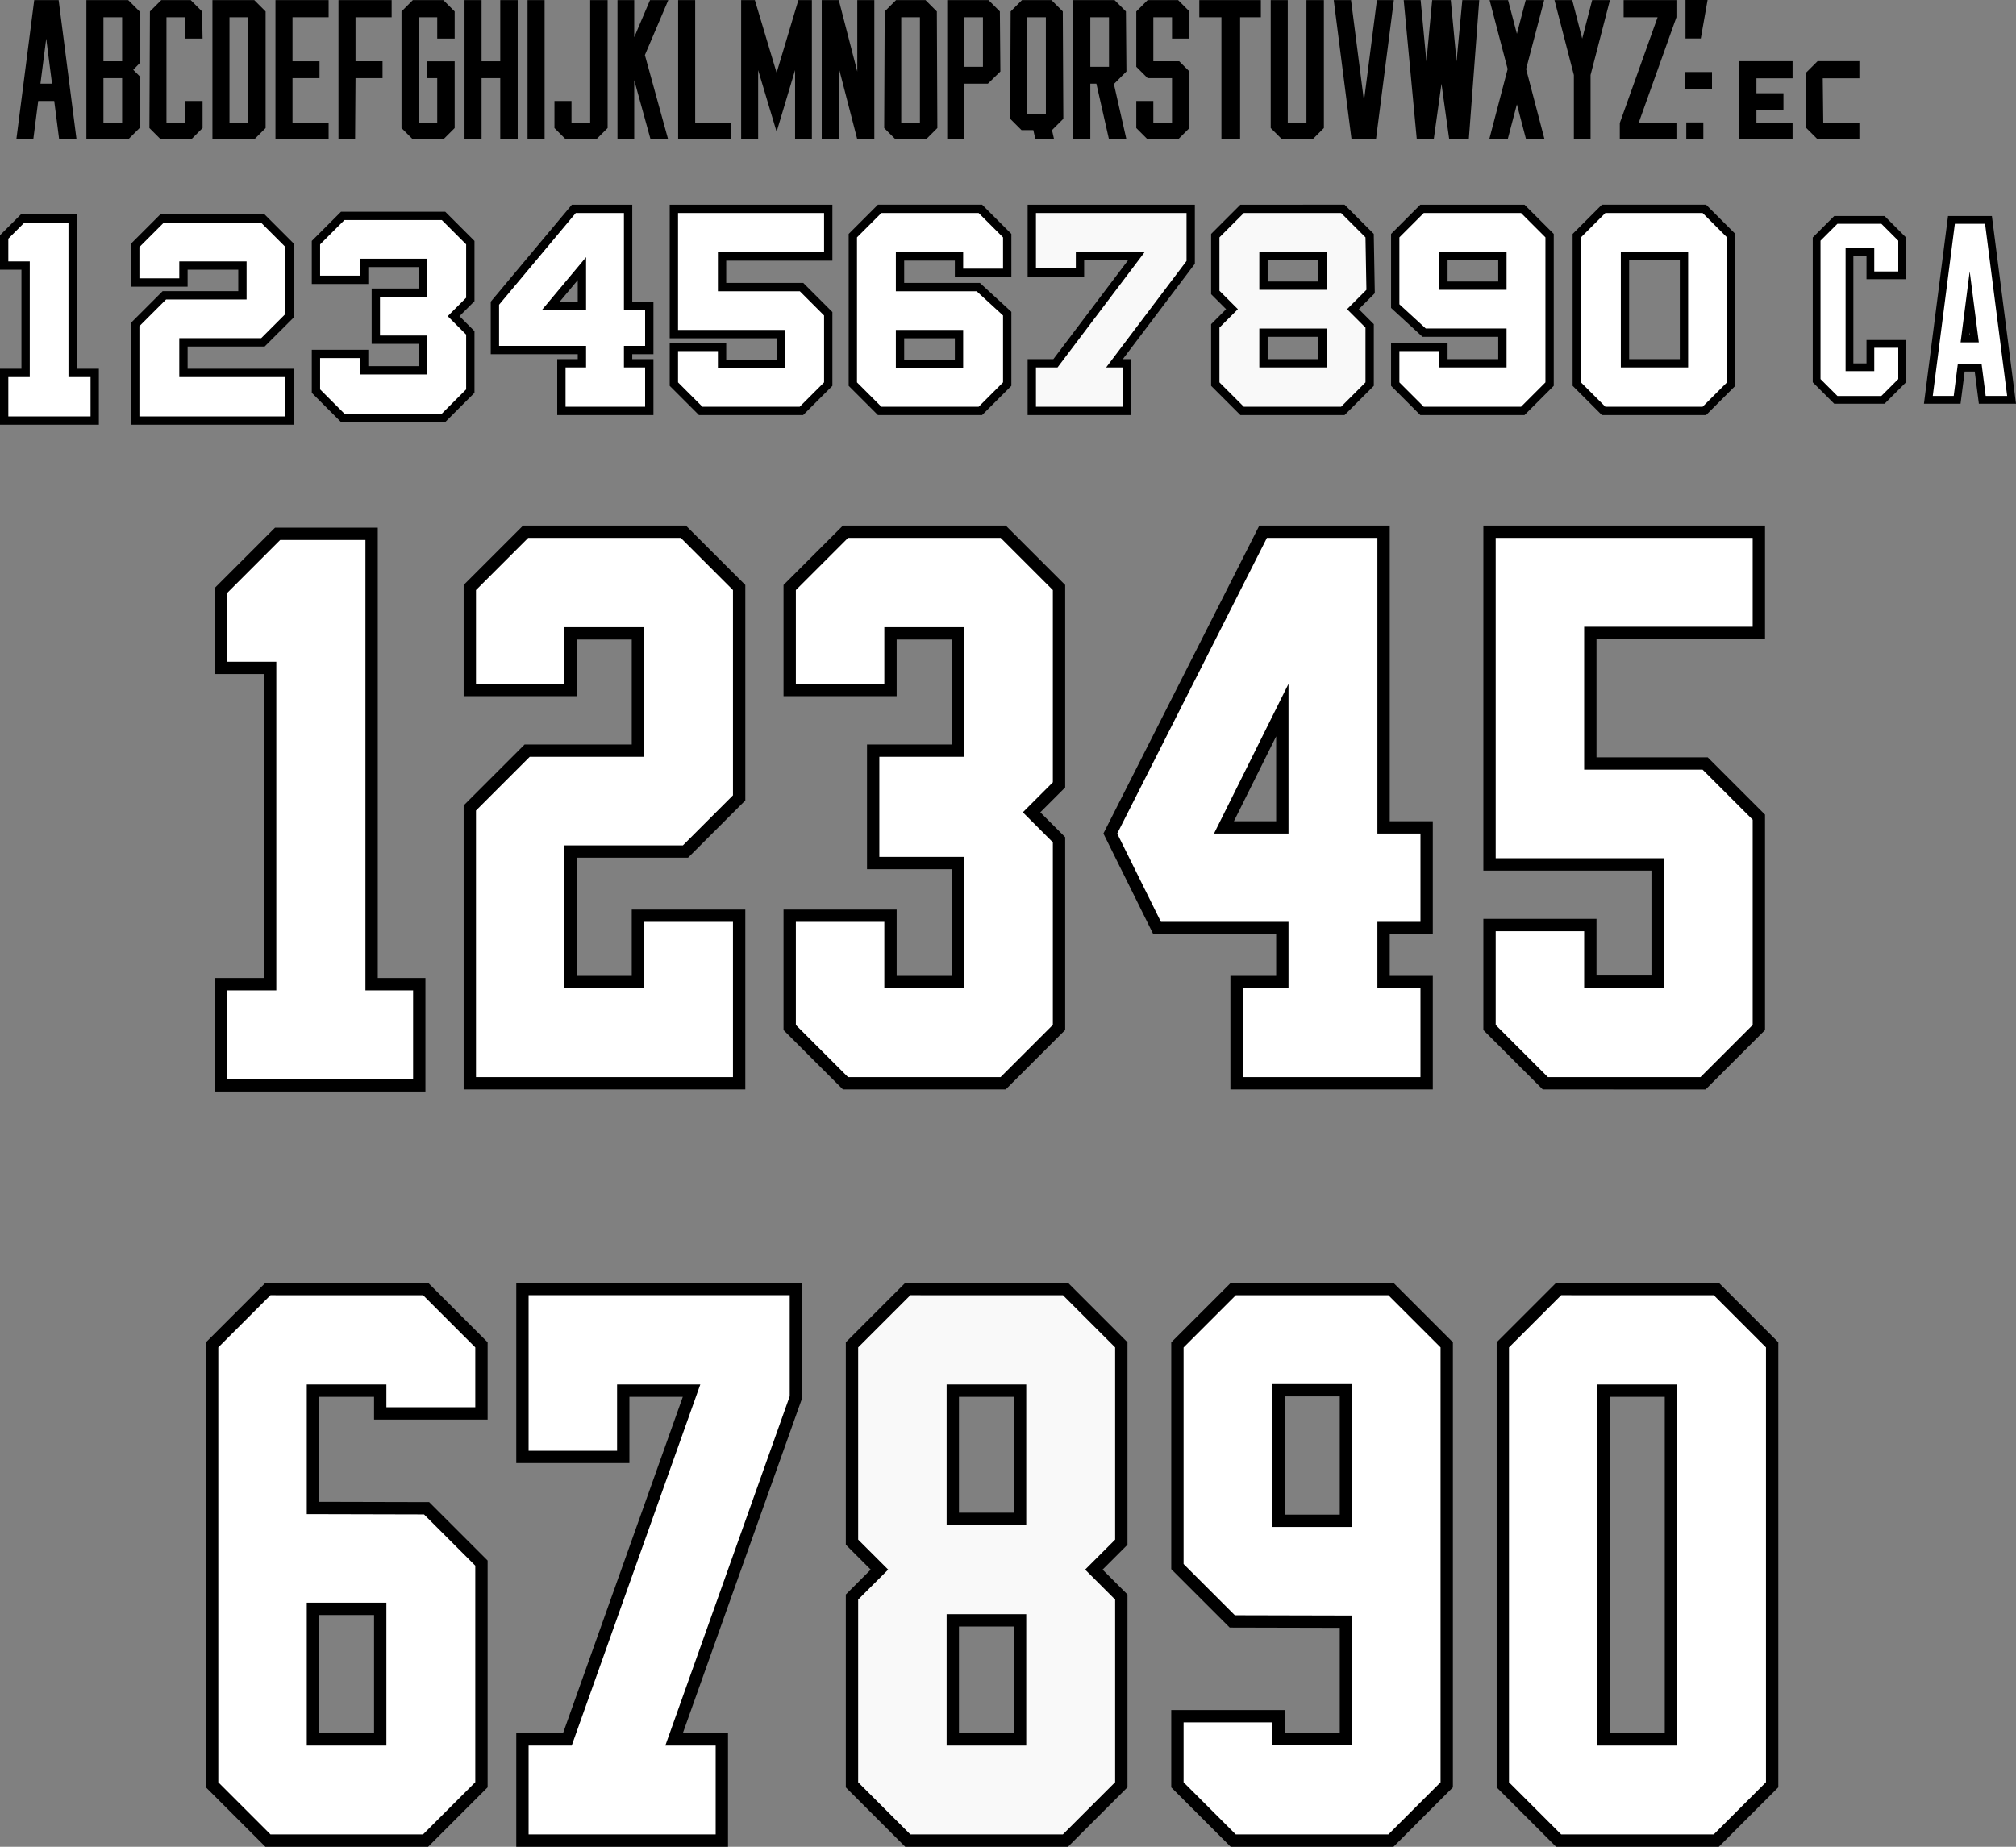 <?xml version="1.0" encoding="UTF-8" standalone="no"?>
<!-- Created with Inkscape (http://www.inkscape.org/) -->

<svg
   width="1090.077mm"
   height="998.823mm"
   viewBox="0 0 1090.077 998.823"
   version="1.1"
   id="svg5"
   inkscape:version="1.3.2 (091e20e, 2023-11-25)"
   sodipodi:docname="adidas.svg"
   xml:space="preserve"
   xmlns:inkscape="http://www.inkscape.org/namespaces/inkscape"
   xmlns:sodipodi="http://sodipodi.sourceforge.net/DTD/sodipodi-0.dtd"
   xmlns="http://www.w3.org/2000/svg"
   xmlns:svg="http://www.w3.org/2000/svg"><rect x="0" y="0" width="1090.077" height="998.823" fill="#808080" stroke="none"/><sodipodi:namedview
     id="namedview7"
     pagecolor="#ffffff"
     bordercolor="#000000"
     borderopacity="0.25"
     inkscape:showpageshadow="2"
     inkscape:pageopacity="0.0"
     inkscape:pagecheckerboard="0"
     inkscape:deskcolor="#d1d1d1"
     inkscape:document-units="mm"
     showgrid="true"
     inkscape:zoom="0.13758485"
     inkscape:cx="2031.4737"
     inkscape:cy="1984.2301"
     inkscape:window-width="1800"
     inkscape:window-height="1047"
     inkscape:window-x="0"
     inkscape:window-y="44"
     inkscape:window-maximized="0"
     inkscape:current-layer="layer1"
     showguides="true" /><defs
     id="defs2"><inkscape:path-effect
       effect="offset"
       id="path-effect219"
       is_visible="true"
       lpeversion="1.2"
       linejoin_type="miter"
       unit="mm"
       offset="4.5"
       miter_limit="4"
       attempt_force_join="false"
       update_on_knot_move="true" /><inkscape:path-effect
       effect="offset"
       id="path-effect218"
       is_visible="true"
       lpeversion="1.2"
       linejoin_type="miter"
       unit="mm"
       offset="0"
       miter_limit="4"
       attempt_force_join="false"
       update_on_knot_move="true" /><inkscape:path-effect
       effect="offset"
       id="path-effect186"
       is_visible="true"
       lpeversion="1.2"
       linejoin_type="miter"
       unit="mm"
       offset="6.67"
       miter_limit="4"
       attempt_force_join="false"
       update_on_knot_move="true" /><inkscape:path-effect
       effect="offset"
       id="path-effect184"
       is_visible="true"
       lpeversion="1.2"
       linejoin_type="miter"
       unit="mm"
       offset="4.5"
       miter_limit="4"
       attempt_force_join="false"
       update_on_knot_move="true" /><inkscape:path-effect
       effect="offset"
       id="path-effect182"
       is_visible="true"
       lpeversion="1.2"
       linejoin_type="miter"
       unit="mm"
       offset="6.67"
       miter_limit="4"
       attempt_force_join="false"
       update_on_knot_move="true" /><inkscape:path-effect
       effect="offset"
       id="path-effect179"
       is_visible="true"
       lpeversion="1.2"
       linejoin_type="miter"
       unit="mm"
       offset="6.67"
       miter_limit="4"
       attempt_force_join="false"
       update_on_knot_move="true" /><inkscape:path-effect
       effect="offset"
       id="path-effect172"
       is_visible="true"
       lpeversion="1.2"
       linejoin_type="miter"
       unit="mm"
       offset="6.67"
       miter_limit="4"
       attempt_force_join="false"
       update_on_knot_move="true" /><inkscape:path-effect
       effect="offset"
       id="path-effect168"
       is_visible="true"
       lpeversion="1.2"
       linejoin_type="miter"
       unit="mm"
       offset="6.67"
       miter_limit="4"
       attempt_force_join="false"
       update_on_knot_move="true" /><inkscape:path-effect
       effect="offset"
       id="path-effect164"
       is_visible="true"
       lpeversion="1.2"
       linejoin_type="miter"
       unit="mm"
       offset="6.67"
       miter_limit="4"
       attempt_force_join="false"
       update_on_knot_move="true" /><inkscape:path-effect
       effect="offset"
       id="path-effect160"
       is_visible="true"
       lpeversion="1.2"
       linejoin_type="miter"
       unit="mm"
       offset="4.5"
       miter_limit="4"
       attempt_force_join="false"
       update_on_knot_move="true" /><inkscape:path-effect
       effect="offset"
       id="path-effect158"
       is_visible="true"
       lpeversion="1.2"
       linejoin_type="miter"
       unit="mm"
       offset="4.5"
       miter_limit="4"
       attempt_force_join="false"
       update_on_knot_move="true" /><inkscape:path-effect
       effect="offset"
       id="path-effect154"
       is_visible="true"
       lpeversion="1.2"
       linejoin_type="miter"
       unit="mm"
       offset="4.5"
       miter_limit="4"
       attempt_force_join="false"
       update_on_knot_move="true" /><inkscape:path-effect
       effect="offset"
       id="path-effect141"
       is_visible="true"
       lpeversion="1.2"
       linejoin_type="miter"
       unit="mm"
       offset="4.2"
       miter_limit="4"
       attempt_force_join="false"
       update_on_knot_move="true" /><inkscape:path-effect
       effect="offset"
       id="path-effect140"
       is_visible="true"
       lpeversion="1.2"
       linejoin_type="miter"
       unit="mm"
       offset="4.2"
       miter_limit="4"
       attempt_force_join="false"
       update_on_knot_move="true" /><inkscape:path-effect
       effect="offset"
       id="path-effect112"
       is_visible="true"
       lpeversion="1.2"
       linejoin_type="miter"
       unit="mm"
       offset="6.67"
       miter_limit="4"
       attempt_force_join="false"
       update_on_knot_move="true" /><inkscape:path-effect
       effect="offset"
       id="path-effect107"
       is_visible="true"
       lpeversion="1.2"
       linejoin_type="miter"
       unit="mm"
       offset="6.67"
       miter_limit="4"
       attempt_force_join="false"
       update_on_knot_move="true" /><inkscape:path-effect
       effect="offset"
       id="path-effect87"
       is_visible="true"
       lpeversion="1.2"
       linejoin_type="miter"
       unit="mm"
       offset="4.5"
       miter_limit="4"
       attempt_force_join="false"
       update_on_knot_move="true" /><inkscape:path-effect
       effect="offset"
       id="path-effect86"
       is_visible="true"
       lpeversion="1.2"
       linejoin_type="miter"
       unit="mm"
       offset="4.5"
       miter_limit="4"
       attempt_force_join="false"
       update_on_knot_move="true" /><inkscape:path-effect
       effect="offset"
       id="path-effect59"
       is_visible="true"
       lpeversion="1.2"
       linejoin_type="miter"
       unit="mm"
       offset="4.2"
       miter_limit="4"
       attempt_force_join="false"
       update_on_knot_move="true" /></defs><g
     inkscape:label="Layer 1"
     inkscape:groupmode="layer"
     id="layer1"
     style="display:inline"
     transform="translate(-74.202,-75.281)"><path
       style="fill:#000000;stroke-width:0.356;-inkscape-stroke:none;paint-order:stroke fill markers"
       d="m 155.269,81.472 6.134,-6.134 h 15.928 l 6.134,6.134 0.276,14.68 h -9.429 v -11.55 h -10.103 v 57.215 h 10.103 v -11.909 h 9.429 v 14.632 l -6.13,6.13 h -16.488 l -6.13,-6.13 z"
       id="path18" /><path
       id="path19"
       style="fill:#000000;stroke-width:0.356;-inkscape-stroke:none;paint-order:stroke fill markers"
       d="m 558.708,75.338 -6.134,6.134 -0.276,63.069 6.13,6.13 h 16.488 l 6.13,-6.13 -0.276,-63.069 -6.134,-6.134 z m 2.806,9.264 h 10.103 v 57.215 h -10.103 z" /><path
       id="path24"
       style="fill:#000000;stroke-width:0.356;-inkscape-stroke:none;paint-order:stroke fill markers"
       d="m 654.528,75.338 v 75.332 h 9.216 v -30.135 h 3.281 l 6.822,30.135 h 9.429 l -6.777,-29.937 6.777,-6.777 -0.276,-32.484 -6.134,-6.134 z m 9.216,9.264 h 10.103 v 26.809 h -10.103 z" /><path
       style="fill:#000000;stroke-width:0.356;-inkscape-stroke:none;paint-order:stroke fill markers"
       d="m 688.605,81.472 6.134,-6.134 h 16.48 l 6.134,6.134 v 14.68 h -9.429 v -11.55 h -10.102 v 23.831 h 14.008 l 5.524,5.523 v 30.584 l -6.13,6.13 h -16.488 l -6.13,-6.13 v -14.632 h 9.217 v 11.909 h 10.102 v -24.272 h -13.186 l -6.134,-6.134 z"
       id="path28" /><path
       id="path30"
       style="fill:#000000;stroke-width:0.356;-inkscape-stroke:none;paint-order:stroke fill markers"
       d="m 120.916,75.338 v 75.332 h 22.618 l 6.13,-6.13 v -28.08 l -3.413,-3.413 3.413,-3.534 V 81.472 l -6.134,-6.134 z m 9.216,9.264 h 10.103 v 23.831 h -10.103 z m 0,32.942 h 10.103 v 24.272 h -10.103 z" /><path
       style="fill:#000000;stroke-width:0.356;-inkscape-stroke:none;paint-order:stroke fill markers"
       d="m 914.734,75.338 h 9.609 l 5.381,20.815 5.381,-20.815 h 9.61 l -10.478,40.53 v 34.803 h -9.023 v -34.795 z"
       id="path38" /><path
       style="fill:#000000;stroke-width:0.356;-inkscape-stroke:none;paint-order:stroke fill markers"
       d="m 359.455,150.67 h 9.217 V 75.338 h -9.217 z"
       id="path39" /><path
       style="fill:#000000;stroke-width:0.356;-inkscape-stroke:none;paint-order:stroke fill markers"
       d="M 440.882,150.67 V 75.338 h 9.217 v 66.479 h 19.532 v 8.854 z"
       id="path40" /><path
       id="path41"
       style="fill:#000000;stroke-width:0.356;-inkscape-stroke:none;paint-order:stroke fill markers"
       d="m 189.07,75.338 v 75.332 h 22.618 l 6.13,-6.13 V 81.472 l -6.134,-6.134 z m 9.216,9.264 h 10.103 v 57.215 h -10.103 z" /><path
       style="fill:#000000;stroke-width:0.356;-inkscape-stroke:none;paint-order:stroke fill markers"
       d="m 761.293,75.338 h 9.217 v 66.479 h 10.103 V 75.338 h 9.429 v 69.202 l -6.13,6.13 h -16.488 l -6.13,-6.13 z"
       id="path42" /><path
       style="fill:#000000;stroke-width:0.356;-inkscape-stroke:none;paint-order:stroke fill markers"
       d="m 1065.982,192.116 -11.609,11.609 v 78.309 l 11.609,11.609 h 27.229 l 11.61,-11.607 v -22.85 h -21.383 v 12.617 h -7.102 V 213.681 h 7.102 v 12.619 h 21.383 V 203.726 L 1093.21,192.116 Z"
       id="path58" /><path
       style="fill:#ffffff;stroke-width:0.356;-inkscape-stroke:none;paint-order:stroke fill markers"
       d="m 1058.571,205.466 9.151,-9.151 h 23.749 l 9.15,9.15 v 16.636 h -12.985 v -12.618 h -15.499 v 66.522 h 15.499 v -12.618 h 12.985 v 16.91 l -9.15,9.15 h -23.749 l -9.151,-9.151 z"
       id="path59" /><path
       style="fill:#000000;stroke-width:0.356;-inkscape-stroke:none;paint-order:stroke fill markers"
       d="m 629.853,185.991 v 38.994 h 30.562 v -9.047 h 23.814 l -40.457,53.572 h -13.92 v 30.26 h 56.043 v -30.26 h -4.568 l 38.945,-51.57 v -31.949 z"
       id="path69" /><path
       id="path80"
       style="fill:#000000;stroke-width:0.356;-inkscape-stroke:none;paint-order:stroke fill markers"
       d="m 744.885,185.991 -15.816,15.816 v 32.588 l 8.102,8.104 -8.102,8.104 v 33.352 l 15.816,15.816 h 56.34 l 15.814,-15.814 v -33.354 l -8.103,-8.104 8.637,-8.637 -0.566,-32.09 -15.781,-15.781 z m 14.744,29.947 h 27.392 v 11.594 h -27.392 z m 0,41.525 h 27.392 v 12.047 h -27.392 z" /><path
       style="fill:#f9f9f9;stroke-width:0.356;-inkscape-stroke:none;paint-order:stroke fill markers"
       d="m 634.354,190.491 h 81.42 v 25.941 l -43.483,57.578 h 9.106 v 21.26 h -47.042 v -21.26 h 11.659 l 47.255,-62.572 h -37.352 v 9.047 h -21.561 z"
       id="path85" /><path
       id="path86"
       style="fill:#f9f9f9;stroke-width:0.356;-inkscape-stroke:none;paint-order:stroke fill markers"
       d="m 746.749,190.491 -13.18,13.18 v 28.862 l 9.966,9.966 -9.966,9.966 v 29.625 l 13.18,13.18 h 52.613 l 13.178,-13.177 v -29.628 l -9.966,-9.966 10.466,-10.466 -0.5,-28.364 -13.178,-13.178 z m 8.381,20.947 h 36.392 v 20.595 h -36.392 z m 0,41.527 h 36.392 v 21.046 h -36.392 z" /><path
       id="path105"
       style="fill:#000000;stroke-width:0.356;-inkscape-stroke:none;paint-order:stroke fill markers"
       d="m 563.675,769.125 -32.125,32.129 v 109.477 l 13.467,13.469 -13.467,13.469 v 104.307 l 32.125,32.129 h 88 l 32.168,-32.168 V 937.662 l -13.463,-13.463 13.463,-13.463 V 801.252 l -32.127,-32.127 z m 29.049,61.619 h 29.713 v 62.682 h -29.713 z m 0,124.231 h 29.713 v 57.734 h -29.713 z" /><path
       id="path107"
       style="fill:#f9f9f9;stroke-width:0.356;-inkscape-stroke:none;paint-order:stroke fill markers"
       d="m 566.439,775.795 -28.22,28.22 v 103.954 l 16.23,16.23 -16.23,16.23 v 98.784 l 28.22,28.22 h 82.472 l 28.262,-28.262 v -98.745 l -16.226,-16.226 16.226,-16.226 V 804.015 l -28.22,-28.22 z m 19.615,48.279 h 43.053 v 76.021 h -43.053 z m 0,124.229 h 43.053 v 71.076 h -43.053 z" /><path
       style="fill:#000000;stroke-width:0.356;-inkscape-stroke:none;paint-order:stroke fill markers"
       d="m 353.356,769.125 v 97.473 h 61.174 v -35.853 h 28.877 l -64.779,181.965 h -25.271 v 61.395 h 114.484 v -61.395 h -24.439 l 64.484,-181.139 v -62.445 z"
       id="path111" /><path
       style="fill:#ffffff;stroke-width:0.356;-inkscape-stroke:none;paint-order:stroke fill markers"
       d="m 360.025,775.795 h 141.19 v 54.622 l -67.268,188.963 h 27.224 v 48.054 h -101.146 v -48.054 h 23.308 l 69.526,-195.305 h -44.999 v 35.853 h -47.836 z"
       id="path112" /><path
       style="fill:#000000;stroke-width:0.356;-inkscape-stroke:none;paint-order:stroke fill markers"
       d="m 223.147,75.338 h 28.748 v 9.264 h -19.532 v 23.831 h 14.608 v 9.111 h -14.608 v 24.272 h 19.532 v 8.854 h -28.748 z"
       id="path113" /><path
       style="fill:#000000;stroke-width:0.356;-inkscape-stroke:none;paint-order:stroke fill markers"
       d="m 257.224,75.338 h 28.748 v 9.264 h -19.532 v 23.831 h 14.608 v 9.111 h -14.608 l -0.226,33.126 h -8.99 z"
       id="path114"
       sodipodi:nodetypes="ccccccccccc" /><path
       style="fill:#000000;stroke-width:0.356;-inkscape-stroke:none;paint-order:stroke fill markers"
       d="m 474.959,75.338 h 7.406 l 11.764,39.298 11.764,-39.298 h 7.304 v 75.332 h -9.081 v -37.47 l -9.986,33.36 -9.982,-33.347 v 37.457 h -9.188 z"
       id="path121" /><path
       id="path125"
       style="fill:#000000;stroke-width:0.356;-inkscape-stroke:none;paint-order:stroke fill markers"
       d="m 92.709,75.338 -9.667,75.332 h 9.162 l 2.664,-20.762 h 8.663 l 2.664,20.762 h 9.392 l -9.667,-75.332 z m 6.49,20.815 3.129,24.382 h -6.257 z" /><path
       style="fill:#000000;stroke-width:0.356;-inkscape-stroke:none;paint-order:stroke fill markers"
       d="m 408.077,75.338 h 9.056 v 20.066 l 8.542,-20.066 h 9.878 l -12.655,29.726 12.575,45.606 h -9.5 l -8.841,-32.063 v 32.063 h -9.056 z"
       id="path131" /><path
       style="fill:#000000;stroke-width:0.356;-inkscape-stroke:none;paint-order:stroke fill markers"
       d="m 518.525,75.338 h 9.231 l 9.996,38.668 V 75.338 h 9.217 v 75.332 h -9.217 l -9.996,-38.668 v 38.668 h -9.231 z"
       id="path137" /><path
       id="path140"
       style="fill:#000000;stroke-width:0.356;-inkscape-stroke:none;paint-order:stroke fill markers"
       d="m 1127.528,192.115 -13.027,101.527 h 19.794 l 2.232,-17.402 h 5.439 l 2.234,17.402 h 20.078 l -13.029,-101.527 z m 11.718,62.932 0.156,1.209 h -0.31 z"
       sodipodi:nodetypes="ccccccccccccc" /><path
       id="path141"
       style="fill:#ffffff;stroke-width:0.356;-inkscape-stroke:none;paint-order:stroke fill markers"
       d="m 1131.224,196.315 -11.95,93.13 h 11.326 l 2.233,-17.402 h 12.831 l 2.233,17.402 h 11.611 l -11.951,-93.13 z m 8.024,25.732 4.929,38.409 h -9.857 z"
       sodipodi:nodetypes="ccccccccccccc" /><path
       id="path142"
       style="fill:#000000;stroke-width:0.356;-inkscape-stroke:none;paint-order:stroke fill markers"
       d="m 842.184,185.991 -15.816,15.816 v 40.021 l 17.021,15.635 h 40.932 v 12.047 h -27.393 v -8.852 h -30.561 v 23.295 l 15.816,15.816 h 56.34 l 15.815,-15.814 v -82.15 l -15.815,-15.814 z m 14.744,29.947 h 27.393 v 11.594 h -27.393 z" /><path
       style="fill:#000000;stroke-width:0.356;-inkscape-stroke:none;paint-order:stroke fill markers"
       d="m 160.901,191.213 -15.816,15.816 v 23.293 h 30.561 v -9.162 h 27.393 V 232.754 h -40.902 l -17.051,17.051 v 55.188 h 87.971 v -30.26 h -57.41 v -12.047 h 41.66 l 15.75,-15.748 v -39.91 l -15.815,-15.814 z"
       id="path146" /><path
       style="fill:#000000;stroke-width:0.356;-inkscape-stroke:none;paint-order:stroke fill markers"
       d="m 85.506,191.213 -11.305,11.305 v 18.643 h 11.592 v 53.572 h -11.592 v 30.26 h 53.459 v -30.26 h -11.936 v -83.52 z"
       id="path151" /><path
       id="path152"
       style="fill:#ffffff;stroke-width:0.356;-inkscape-stroke:none;paint-order:stroke fill markers"
       d="m 844.048,190.49 -13.18,13.18 v 36.181 l 14.274,13.113 h 43.678 v 21.046 h -36.392 v -8.851 h -21.561 v 16.93 l 13.18,13.18 h 52.613 l 13.178,-13.177 v -78.424 l -13.178,-13.178 z m 8.381,20.947 h 36.392 v 20.595 h -36.392 z" /><path
       style="fill:#ffffff;stroke-width:0.356;-inkscape-stroke:none;paint-order:stroke fill markers"
       d="m 149.584,225.823 v -16.93 l 13.18,-13.18 h 52.613 l 13.177,13.177 v 36.183 l -13.113,13.113 h -44.296 v 21.046 h 57.409 v 21.26 h -78.971 v -48.824 l 14.414,-14.414 h 43.54 v -20.595 h -36.392 v 9.163 z"
       id="path153" /><path
       style="fill:#ffffff;stroke-width:0.356;-inkscape-stroke:none;paint-order:stroke fill markers"
       d="m 78.702,204.381 8.668,-8.668 h 23.855 v 83.519 h 11.937 v 21.26 h -44.459 v -21.26 h 11.591 v -62.572 h -11.591 z"
       id="path154" /><path
       id="path155"
       style="fill:#000000;stroke-width:0.356;-inkscape-stroke:none;paint-order:stroke fill markers"
       d="m 605.242,299.77 15.816,-15.816 v -40.021 l -17.021,-15.635 h -40.932 v -12.047 h 27.393 v 8.852 h 30.561 v -23.295 l -15.816,-15.816 h -56.34 l -15.815,15.814 v 82.15 l 15.815,15.814 z m -14.744,-29.947 h -27.393 v -11.594 h 27.393 z" /><path
       id="path156"
       style="fill:#ffffff;stroke-width:0.356;-inkscape-stroke:none;paint-order:stroke fill markers"
       d="m 603.378,295.27 13.18,-13.18 v -36.181 l -14.274,-13.113 h -43.678 v -21.046 h 36.392 v 8.851 h 21.561 v -16.93 l -13.18,-13.18 h -52.613 l -13.178,13.177 v 78.424 l 13.178,13.178 z m -8.381,-20.947 h -36.392 v -20.595 h 36.392 z" /><path
       id="path157"
       style="fill:#000000;stroke-width:0.356;-inkscape-stroke:none;paint-order:stroke fill markers"
       d="m 940.359,185.99 -15.818,15.816 v 82.146 l 15.818,15.816 h 56.338 l 15.814,-15.814 v -82.15 l -15.814,-15.814 z m 14.744,29.947 h 27.391 v 53.572 h -27.391 z" /><path
       id="path158"
       style="fill:#ffffff;stroke-width:0.356;-inkscape-stroke:none;paint-order:stroke fill markers"
       d="m 942.221,190.49 -13.18,13.18 v 78.419 l 13.18,13.18 h 52.613 l 13.178,-13.177 v -78.424 l -13.178,-13.178 z m 8.381,20.947 h 36.392 v 62.572 h -36.392 z" /><path
       style="fill:#000000;stroke-width:0.356;-inkscape-stroke:none;paint-order:stroke fill markers"
       d="m 436.321,185.991 v 55.188 17.049 l 33.81,-5e-5 h 24.143 v 11.596 h -27.393 v -9.162 h -30.561 v 23.293 l 15.816,15.816 h 56.34 l 15.814,-15.814 v -39.91 l -15.75,-15.75 h -41.66 v -12.045 h 57.41 v -30.26 z"
       id="path159"
       sodipodi:nodetypes="cccccccccccccccccccc" /><path
       style="fill:#ffffff;stroke-width:0.356;-inkscape-stroke:none;paint-order:stroke fill markers"
       d="m 440.822,265.16 v 16.93 l 13.18,13.18 h 52.613 l 13.177,-13.177 v -36.183 l -13.113,-13.113 h -44.296 v -21.046 h 57.409 v -21.26 h -78.971 v 48.824 14.413 l 57.953,2e-5 v 20.595 h -36.392 v -9.163 z"
       id="path160"
       sodipodi:nodetypes="ccccccccccccccccccc" /><path
       id="path163"
       style="fill:#000000;stroke-width:0.356;-inkscape-stroke:none;paint-order:stroke fill markers"
       d="m 217.698,769.125 -32.125,32.129 v 240.721 l 32.125,32.129 h 88 l 32.168,-32.168 V 919.295 l -31.617,-31.617 -59.502,-0.143 v -56.791 h 29.713 v 12.326 h 61.406 v -41.818 l -32.127,-32.127 z m 29.049,179.631 h 29.713 v 63.953 h -29.713 z" /><path
       id="path164"
       style="fill:#ffffff;stroke-width:0.356;-inkscape-stroke:none;paint-order:stroke fill markers"
       d="m 220.462,775.795 -28.22,28.22 v 235.198 l 28.22,28.22 h 82.472 l 28.262,-28.262 V 922.059 l -27.717,-27.716 -63.402,-0.153 v -70.115 h 43.053 v 12.326 h 48.066 v -32.385 l -28.22,-28.22 z m 19.615,166.291 h 43.053 v 77.294 h -43.053 z" /><path
       id="path165"
       style="fill:#000000;stroke-width:0.356;-inkscape-stroke:none;paint-order:stroke fill markers"
       d="m 827.675,1074.103 32.125,-32.129 V 801.254 l -32.125,-32.129 h -88 l -32.168,32.168 v 122.641 l 31.617,31.617 59.502,0.143 v 56.791 h -29.713 v -12.326 h -61.406 v 41.818 l 32.127,32.127 z m -29.049,-179.631 h -29.713 v -63.953 h 29.713 z" /><path
       id="path166"
       style="fill:#ffffff;stroke-width:0.356;-inkscape-stroke:none;paint-order:stroke fill markers"
       d="m 824.911,1067.433 28.22,-28.22 V 804.015 l -28.22,-28.22 h -82.472 l -28.262,28.262 v 117.112 l 27.717,27.716 63.402,0.153 v 70.115 h -43.053 v -12.326 h -48.066 v 32.385 l 28.22,28.22 z m -19.615,-166.291 h -43.053 v -77.293 h 43.053 z" /><path
       id="path167"
       style="fill:#000000;stroke-width:0.356;-inkscape-stroke:none;paint-order:stroke fill markers"
       d="m 915.589,769.125 -32.125,32.129 v 240.721 l 32.125,32.129 h 88 l 32.168,-32.168 V 801.252 l -32.127,-32.127 z m 29.049,61.619 h 29.713 v 181.965 h -29.713 z" /><path
       id="path168"
       style="fill:#ffffff;stroke-width:0.356;-inkscape-stroke:none;paint-order:stroke fill markers"
       d="m 918.353,775.795 -28.22,28.22 v 235.198 l 28.22,28.22 h 82.472 l 28.262,-28.262 V 804.015 l -28.22,-28.22 z m 19.615,48.279 h 43.053 v 195.305 h -43.053 z" /><path
       style="fill:#000000;stroke-width:0.356;-inkscape-stroke:none;paint-order:stroke fill markers"
       d="m 357.033,359.539 -32.125,32.129 v 60.139 h 61.174 v -30.648 h 29.713 v 56.775 h -57.924 l -32.963,32.963 v 153.621 h 152.293 v -97.314 h -61.406 v 35.92 h -29.713 v -63.953 h 60.145 l 30.975,-30.979 v -116.525 l -32.127,-32.127 z"
       id="path171" /><path
       style="fill:#ffffff;stroke-width:0.356;-inkscape-stroke:none;paint-order:stroke fill markers"
       d="m 331.577,394.429 28.22,-28.22 h 82.514 l 28.22,28.22 v 111.001 l -27.069,27.069 h -64.049 v 77.294 h 43.052 v -35.92 h 48.066 v 83.974 h -138.954 v -144.187 l 29.056,-29.056 h 61.831 v -70.115 h -43.052 v 30.649 h -47.836 z"
       id="path172" /><path
       style="fill:#000000;stroke-width:0.356;-inkscape-stroke:none;paint-order:stroke fill markers"
       d="m 908.399,664.517 -32.125,-32.129 v -60.139 h 61.174 v 30.648 h 29.713 v -56.775 l -90.887,-10e-6 v -32.963 -153.621 h 152.293 v 61.395 h -61.406 v 0 h -29.713 v 63.953 h 60.144 l 30.975,30.979 v 116.525 l -32.127,32.127 z"
       id="path173"
       sodipodi:nodetypes="ccccccccccccccccccccc" /><path
       style="fill:#ffffff;stroke-width:0.356;-inkscape-stroke:none;paint-order:stroke fill markers"
       d="m 882.943,629.627 28.22,28.22 h 82.514 l 28.22,-28.22 v -111.001 l -27.069,-27.069 h -64.049 v -77.294 h 43.052 v 0 h 48.066 v -48.054 H 882.943 v 144.187 29.056 l 90.888,10e-6 v 70.115 h -43.052 v -30.649 h -47.836 z"
       id="path174"
       sodipodi:nodetypes="ccccccccccccccccccccc" /><path
       style="fill:#000000;stroke-width:0.356;-inkscape-stroke:none;paint-order:stroke fill markers"
       d="m 222.921,360.667 -32.465,32.469 v 46.705 h 26.479 v 164.41 h -26.479 v 61.394 h 113.783 v -61.394 h -25.771 v -243.584 z"
       id="path178" /><path
       style="fill:#ffffff;stroke-width:0.356;-inkscape-stroke:none;paint-order:stroke fill markers"
       d="m 197.126,433.171 v -37.274 l 28.56,-28.56 h 46.112 v 243.584 h 25.771 v 48.054 h -100.443 v -48.054 h 26.478 v -177.751 z"
       id="path179" /><path
       id="path181"
       style="fill:#000000;stroke-width:0.356;-inkscape-stroke:none;paint-order:stroke fill markers"
       d="m 755.129,359.538 -84.299,166.543 26.965,54.461 h 66.445 v 22.58 h -24.74 v 61.395 h 109.436 v -61.395 h -23.289 v -22.58 h 23.289 v -61.098 h -23.289 v -159.906 z m 9.111,113.982 v 45.924 h -22.846 z" /><path
       id="path182"
       style="fill:#ffffff;stroke-width:0.356;-inkscape-stroke:none;paint-order:stroke fill markers"
       d="m 759.229,366.209 -80.939,159.906 23.647,47.758 h 68.975 v 35.92 h -24.74 v 48.054 h 96.095 v -48.054 h -23.29 v -35.92 h 23.29 v -47.758 h -23.29 v -159.906 z m 11.682,78.928 v 80.978 h -40.284 z" /><path
       style="fill:#000000;stroke-width:0.356;-inkscape-stroke:none;paint-order:stroke fill markers"
       d="m 258.606,189.775 -15.816,15.818 v 23.293 h 30.561 v -9.164 h 27.392 v 11.596 h -25.584 v 29.932 h 25.584 v 12.045 h -27.392 v -8.85 h -30.561 v 23.293 l 15.816,15.816 h 56.34 l 15.814,-15.814 v -33.354 l -8.103,-8.104 8.103,-8.101 v -32.592 l -15.814,-15.814 z"
       id="path183" /><path
       style="fill:#ffffff;stroke-width:0.356;-inkscape-stroke:none;paint-order:stroke fill markers"
       d="m 247.289,224.386 v -16.93 l 13.18,-13.18 h 52.613 l 13.177,13.177 v 28.864 l -9.966,9.966 9.966,9.966 v 29.628 l -13.177,13.177 h -52.613 l -13.18,-13.18 v -16.93 h 21.561 v 8.851 h 36.392 v -21.046 h -25.584 v -20.932 h 25.584 v -20.595 h -36.392 v 9.163 z"
       id="path184" /><path
       style="fill:#000000;stroke-width:0.356;-inkscape-stroke:none;paint-order:stroke fill markers"
       d="m 529.994,359.539 -32.125,32.129 v 60.139 h 61.174 v -30.648 h 29.713 v 56.775 h -45.748 v 67.453 h 45.748 v 57.736 h -29.713 v -35.92 h -61.174 v 65.186 l 32.125,32.129 h 88 l 32.168,-32.168 v -104.273 l -13.463,-13.463 13.463,-13.463 v -109.484 l -32.127,-32.127 z"
       id="path185" /><path
       style="fill:#ffffff;stroke-width:0.356;-inkscape-stroke:none;paint-order:stroke fill markers"
       d="m 504.538,394.429 28.22,-28.22 h 82.514 l 28.22,28.22 v 103.958 l -16.226,16.226 16.226,16.226 v 98.746 l -28.262,28.262 h -82.472 l -28.22,-28.22 v -55.754 h 47.836 v 35.92 h 43.052 v -71.076 h -45.749 v -54.114 h 45.749 v -70.115 h -43.052 v 30.649 h -47.836 z"
       id="path186" /><path
       style="display:inline;fill:#000000;stroke-width:0.356;-inkscape-stroke:none;paint-order:stroke fill markers"
       d="m 722.682,75.338 h 33.282 v 9.264 h -11.219 v 66.068 h -10.103 V 84.602 l -11.961,10e-6 z"
       id="path187"
       sodipodi:nodetypes="ccccccccc" /><path
       id="path188"
       style="fill:#000000;stroke-width:0.356;-inkscape-stroke:none;paint-order:stroke fill markers"
       d="m 586.374,75.338 v 75.332 h 9.216 v -30.135 c 0,4e-5 12.78,4e-5 12.78,4e-5 l 6.751,-6.579 -0.276,-32.484 -6.134,-6.134 z m 9.216,9.264 h 10.103 v 26.809 h -10.103 z"
       sodipodi:nodetypes="cccccccccccccc" /><path
       style="fill:#000000;stroke-width:0.356;-inkscape-stroke:none;paint-order:stroke fill markers"
       d="m 952.119,75.338 h 28.55 v 9.264 l -20.444,57.215 h 20.444 v 8.854 h -30.624 v -8.854 l 20.444,-57.215 h -18.369 z"
       id="path194" /><path
       style="fill:#000000;stroke-width:0.356;-inkscape-stroke:none;paint-order:stroke fill markers"
       d="m 325.378,75.338 h 9.217 v 33.095 h 10.103 V 75.338 h 9.429 v 75.332 h -9.429 v -33.126 h -10.103 v 33.126 h -9.217 z"
       id="path195" /><path
       style="fill:#000000;stroke-width:0.356;-inkscape-stroke:none;paint-order:stroke fill markers"
       d="m 393.319,75.338 h 9.429 v 69.202 l -6.13,6.13 h -16.488 l -6.13,-6.13 v -14.632 h 9.217 v 11.909 h 10.103 z"
       id="path196" /><path
       style="fill:#000000;stroke-width:0.356;-inkscape-stroke:none;paint-order:stroke fill markers"
       d="m 818.214,150.67 h -13.211 l -9.633,-75.332 9.357,-7e-5 6.996,54.518 6.996,-54.518 9.162,-1.3e-4 z"
       id="path197" /><path
       style="fill:#000000;stroke-width:0.356;-inkscape-stroke:none;paint-order:stroke fill markers"
       d="m 291.301,81.472 6.134,-6.134 h 16.481 l 6.134,6.134 v 14.68 h -9.429 v -11.55 h -10.102 v 57.215 h 10.102 v -24.272 h -5.664 v -9.111 h 15.093 v 36.107 l -6.13,6.13 h -16.488 l -6.13,-6.13 z"
       id="path198" /><path
       style="fill:#000000;stroke-width:0.356;-inkscape-stroke:none;paint-order:stroke fill markers"
       d="m 985.286,114.243 h 14.608 v 9.111 h -14.608 z"
       id="path199" /><path
       style="fill:#000000;stroke-width:0.356;-inkscape-stroke:none;paint-order:stroke fill markers"
       d="m 985.57,75.281 h 11.941 l -3.665,20.814 h -8.276 z"
       id="path200" /><path
       style="fill:#000000;stroke-width:0.356;-inkscape-stroke:none;paint-order:stroke fill markers"
       d="m 833.209,75.338 h 9.156 l 3.116,33.159 3.116,-33.159 h 10.072 l 3.116,33.159 3.116,-33.159 h 9.154 l -5.645,75.332 h -10.588 l -4.189,-30.089 -4.189,30.089 h -9.156 z"
       id="path207" /><path
       style="fill:#000000;stroke-width:0.356;-inkscape-stroke:none;paint-order:stroke fill markers"
       d="m 879.646,75.338 h 9.985 l 4.773,18.225 4.773,-18.225 h 9.985 l -9.765,37.287 9.964,38.045 h -9.985 l -4.972,-18.983 -4.972,18.983 h -9.985 l 9.964,-38.045 z"
       id="path212" /><path
       id="path218"
       style="display:inline;fill:#000000;stroke-width:0.356;-inkscape-stroke:none;paint-order:stroke fill markers"
       d="m 383.421,185.991 -43.865,52.465 v 28.379 h 47.041 v 2.676 h -11.094 v 30.26 h 52.023 v -30.26 h -11.453 v -2.676 h 11.453 v -28.453 h -11.453 v -52.391 z m 3.176,40.785 v 11.605 h -9.703 z"
       sodipodi:nodetypes="cccccccccccccccccccc" /><path
       id="path219"
       style="display:inline;fill:#ffffff;stroke-width:0.356;-inkscape-stroke:none;paint-order:stroke fill markers"
       d="m 385.523,190.491 -41.468,49.597 -1e-4,22.246 h 47.042 l 1e-4,11.676 h -11.095 v 21.26 h 43.023 v -21.26 h -11.452 l -10e-5,-11.676 h 11.452 l 10e-5,-19.453 h -11.452 v -52.39 z m 5.574,23.886 v 28.504 h -23.832 z"
       sodipodi:nodetypes="cccccccccccccccccccc" /><path
       style="fill:#000000;stroke-width:0.356;-inkscape-stroke:none;paint-order:stroke fill markers"
       d="m 985.997,141.502 h 9.217 v 8.854 h -9.217 z"
       id="path220" /><path
       style="fill:#000000;stroke-width:0.356;-inkscape-stroke:none;paint-order:stroke fill markers"
       d="m 1014.713,108.376 h 28.748 v 9.264 h -19.532 v 8.077 h 14.608 v 9.111 h -14.608 v 6.932 h 19.532 v 8.854 h -28.748 z"
       id="path221"
       sodipodi:nodetypes="ccccccccccccc" /><path
       style="fill:#000000;stroke-width:0.356;-inkscape-stroke:none;paint-order:stroke fill markers"
       d="m 1050.848,114.51 6.134,-6.134 h 22.614 v 6.134 3.13 h -9.705 v 0 h -10.103 l 0.276,24.12 h 10.103 v 4e-5 h 9.429 v 2.724 6.13 l -22.618,-5e-5 -6.13,-6.13 z"
       id="path223"
       sodipodi:nodetypes="ccccccccccccccccc" /><path
       id="path227"
       style="fill:#000000;stroke-width:0.356;-inkscape-stroke:none;paint-order:stroke fill markers"
       d="m 626.804,75.338 -6.135,6.135 -0.263,58.045 6.131,6.131 h 6.398 l 1.137,5.022 h 10.092 l -1.136,-5.022 6.131,-6.131 -0.291,-58.045 -6.135,-6.135 z m 2.806,9.265 h 10.104 l 0.014,52.191 h -10.104 z" /></g></svg>
